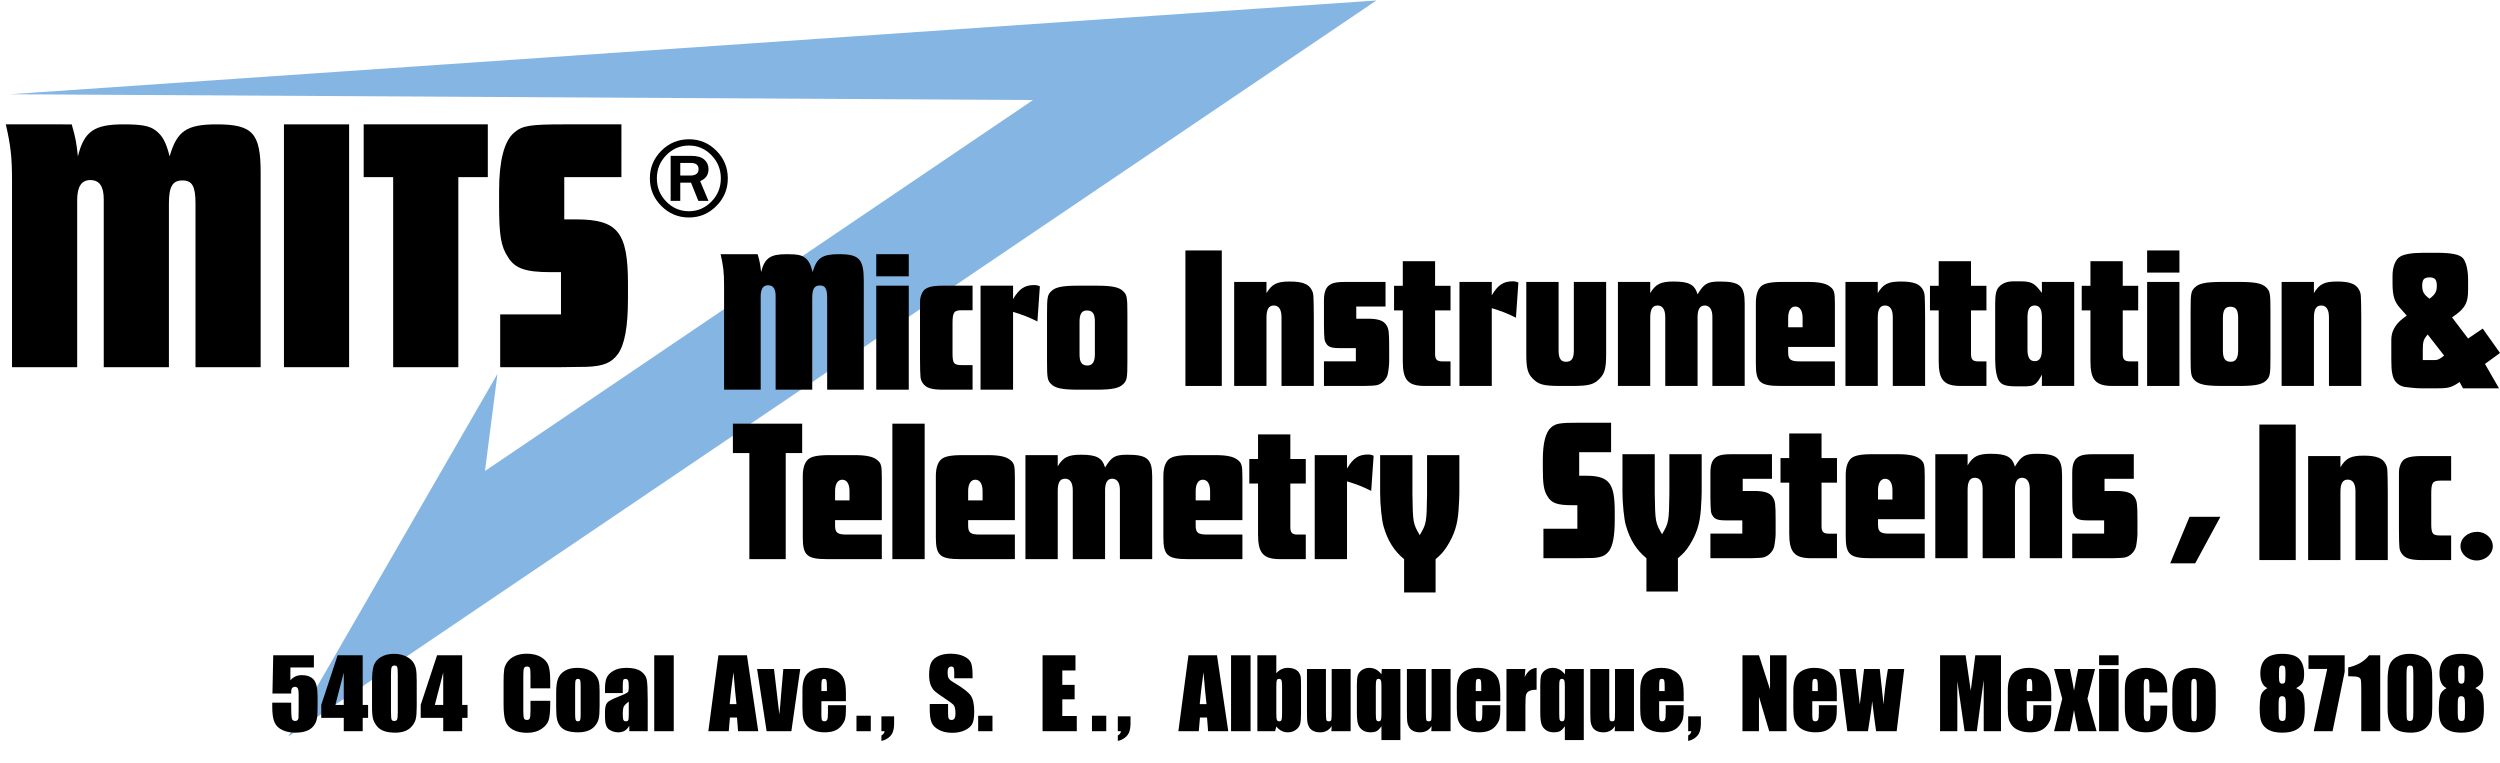 <?xml version="1.0" encoding="utf-8"?>
<!-- Generator: Adobe Illustrator 15.0.2, SVG Export Plug-In . SVG Version: 6.00 Build 0)  -->
<!DOCTYPE svg PUBLIC "-//W3C//DTD SVG 1.1//EN" "http://www.w3.org/Graphics/SVG/1.1/DTD/svg11.dtd">
<svg version="1.1" id="Layer_1" xmlns="http://www.w3.org/2000/svg" xmlns:xlink="http://www.w3.org/1999/xlink" x="0px" y="0px"
	 width="1353.64px" height="413.107px" viewBox="0 0 1353.64 413.107" enable-background="new 0 0 1353.64 413.107"
	 xml:space="preserve">
<g id="XMLID_1_">
	<g>
		<polygon fill="#85B6E3" points="559.313,54.174 5.325,51.034 745.254,0.25 156.079,398.8 269.357,202.426 262.597,255.02 		"/>
	</g>
	<g>
	</g>
</g>
<g>
	<path d="M38.831,67.338c2.168,7.491,2.562,10.053,3.351,17.346c3.351-13.601,8.87-17.346,24.639-17.346
		c9.855,0,14.192,0.789,17.543,3.351c3.745,2.957,5.52,6.308,7.49,13.995c3.942-13.798,9.265-17.346,25.428-17.346
		c19.515,0,23.851,4.731,23.851,26.019v105.456H105.85v-88.701c0-9.265-1.773-12.418-7.096-12.418s-7.293,3.351-7.293,12.418v88.701
		H56.177v-90.869c0-7.096-2.365-10.447-7.293-10.447c-4.73,0-7.096,3.548-7.096,10.841v90.475H6.505V97.3
		c0-12.418-0.789-18.726-3.351-29.961H38.831z"/>
	<path d="M189.03,67.338v131.475h-35.283V67.338H189.03z"/>
	<path d="M264.13,95.92h-15.967v102.893H212.88V95.92h-15.966V67.338h67.216V95.92z"/>
	<path d="M336.468,95.92h-30.946v22.865h6.308c22.668,0,28.187,6.899,28.187,34.889v8.082c0,15.178-1.773,24.639-5.321,29.764
		c-3.548,4.928-7.885,6.702-16.755,7.096c-3.351,0-3.351,0-14.39,0.197h-32.721v-28.582h32.918v-22.865h-5.519
		c-13.602,0-19.515-1.971-23.26-8.279c-3.745-5.716-4.73-11.827-4.73-27.793v-8.082c0-16.164,2.76-26.808,8.081-31.341
		c4.534-3.942,8.674-4.534,27.793-4.534h30.355V95.92z"/>
</g>
<g>
</g>
<g>
	<path d="M394.079,96.602c0,5.794-2.063,10.77-6.19,14.926c-4.127,4.157-9.077,6.235-14.852,6.235
		c-5.814,0-10.794-2.078-14.941-6.235c-4.146-4.156-6.22-9.142-6.22-14.956c0-5.813,2.068-10.794,6.205-14.941
		s9.142-6.221,15.016-6.221c5.774,0,10.715,2.074,14.822,6.221C392.025,85.778,394.079,90.768,394.079,96.602z M390.3,96.572
		c0-4.861-1.692-9.038-5.075-12.53c-3.383-3.492-7.436-5.238-12.158-5.238c-4.821,0-8.929,1.741-12.321,5.224
		c-3.394,3.482-5.09,7.664-5.09,12.545c0,4.921,1.701,9.118,5.104,12.59c3.402,3.473,7.485,5.208,12.247,5.208
		c4.723,0,8.785-1.735,12.188-5.208C388.598,105.69,390.3,101.493,390.3,96.572z M383.603,108.775h-5.476l-3.959-9.852h-5.833v9.852
		h-5.209V84.399h11.31c3.096,0,5.402,0.675,6.92,2.024c1.519,1.349,2.277,3.085,2.277,5.208c0,3.036-1.508,5.179-4.524,6.429
		L383.603,108.775z M368.335,95.054h5.356c3.036,0,4.554-1.161,4.554-3.482c0-2.222-1.389-3.333-4.166-3.333h-5.744V95.054z"/>
</g>
<g>
	<path d="M410.22,137.63c1.218,4.18,1.439,5.61,1.883,9.68c1.883-7.59,4.983-9.68,13.844-9.68c5.537,0,7.974,0.44,9.856,1.87
		c2.104,1.65,3.101,3.52,4.208,7.81c2.215-7.7,5.205-9.68,14.287-9.68c10.964,0,13.4,2.64,13.4,14.521V211h-19.824v-49.5
		c0-5.17-0.997-6.93-3.986-6.93c-2.99,0-4.099,1.87-4.099,6.93V211h-19.823v-50.71c0-3.96-1.329-5.83-4.098-5.83
		c-2.658,0-3.987,1.98-3.987,6.05V211h-19.824v-56.65c0-6.93-0.442-10.45-1.883-16.72H410.22z"/>
	<path d="M492.056,137.63v11.99h-17.608v-11.99H492.056z M492.056,154.68V211h-17.608v-56.32H492.056z"/>
	<path d="M526.607,167.99h-5.87c-4.208,0-4.983,1.1-4.983,7.15v15.84c0,5.94,0.665,6.71,5.316,6.71h5.537V211h-16.059
		c-6.312,0-9.192-0.99-10.964-3.63c-1.329-2.2-1.329-2.2-1.439-13.09v-26.95c0-5.5,0-5.5,0.554-7.26
		c1.218-4.07,3.986-5.39,11.96-5.39h15.948V167.99z"/>
	<path d="M548.533,154.68v7.26c3.323-5.61,6.313-7.59,11.407-7.59c1.107,0,1.772,0.11,3.102,0.66l-1.329,19.03
		c-5.205-2.53-7.531-3.41-13.18-5.17V211h-17.608v-56.32H548.533z"/>
	<path d="M593.603,154.68c8.417,0,12.183,0.77,14.397,2.86c2.215,2.09,2.437,3.19,2.437,12.87v24.97c0,9.57-0.222,10.67-2.437,12.76
		c-2.215,2.09-5.98,2.86-14.397,2.86h-9.745c-8.528,0-12.293-0.77-14.508-2.86c-2.216-2.09-2.437-3.19-2.437-12.76v-24.97
		c0-9.68,0.221-10.78,2.437-12.87c2.215-2.09,5.979-2.86,14.508-2.86H593.603z M592.828,174.15c0-4.29-1.219-6.05-4.319-6.05
		c-2.769,0-3.987,1.87-3.987,6.05v17.71c0,4.29,1.219,6.05,4.319,6.05c2.658,0,3.987-1.98,3.987-6.05V174.15z"/>
</g>
<g>
	<path d="M661.54,135.605v73.371h-19.69v-73.371H661.54z"/>
	<path d="M685.739,152.655v6.05c2.971-4.95,5.721-6.27,12.54-6.27c6.931,0,10.341,1.32,11.99,4.62c0.99,2.09,0.99,2.09,1.101,14.63
		v37.29h-17.49v-37.18c0-4.18-1.43-6.38-4.181-6.38c-2.75,0-3.96,2.09-3.96,6.6v36.96H668.25v-56.32H685.739z"/>
	<path d="M750.2,165.965h-15.841v6.6h6.16c5.61,0,8.58,0.99,10.12,3.41c1.32,2.09,1.54,3.63,1.54,12.21v7.7
		c0,1.54-0.439,5.28-0.77,6.71c-0.66,2.86-3.41,5.61-6.381,6.05c-0.88,0.11-1.76,0.22-6.159,0.33h-22.001v-13.31h17.271v-7.15h-8.58
		c-4.18,0-6.16-0.55-7.26-2.2c-1.21-1.76-1.32-2.09-1.431-10.23v-13.31c0-4.95,1.101-7.59,3.961-9.02c1.539-0.77,3.63-1.1,7.81-1.1
		H750.2V165.965z"/>
	<path d="M771.538,208.976c-9.13,0-11.99-3.19-11.99-13.31v-27.61h-4.729v-13.31h4.729v-13.31h17.49v13.31h8.36v13.31h-8.36v23.65
		c0,2.86,0.99,3.96,3.74,3.96h4.62v13.31H771.538z"/>
	<path d="M807.727,152.655v7.26c3.301-5.61,6.271-7.59,11.33-7.59c1.101,0,1.761,0.11,3.08,0.66l-1.319,19.03
		c-5.17-2.53-7.48-3.41-13.091-5.17v42.13h-17.489v-56.32H807.727z"/>
	<path d="M843.915,189.835c0,4.18,1.21,6.05,3.96,6.05c3.08,0,4.29-1.76,4.29-6.05v-37.18h17.49v39.05c0,7.7-0.77,10.56-3.52,13.31
		c-3.08,3.19-5.83,3.96-14.851,3.96h-6.489c-9.021,0-11.771-0.77-14.851-3.96c-2.75-2.75-3.52-5.5-3.52-13.31v-39.05h17.489V189.835
		z"/>
	<path d="M893.523,152.655v6.05c2.971-4.95,5.721-6.27,12.65-6.27c8.36,0,11.44,1.65,12.98,6.93c3.52-5.83,5.39-6.93,12.1-6.93
		c10.78,0,13.42,2.31,13.42,11.88v44.66h-17.49v-37.51c0-3.85-1.539-6.05-4.18-6.05c-2.53,0-3.85,2.09-3.85,6.27v37.29h-17.49
		v-37.18c0-4.18-1.43-6.38-4.18-6.38c-2.751,0-3.961,2.09-3.961,6.6v36.96h-17.489v-56.32H893.523z"/>
	<path d="M968.214,187.855v2.97c0,3.85,1.319,4.84,6.159,4.84h19.141v13.31h-29.37c-11.221,0-13.42-1.98-13.42-11.88v-3.3v-29.81
		c0-3.96,0.88-7.04,2.64-8.8c1.76-1.76,5.17-2.53,11.771-2.53h13.75c6.05,0,9.79,0.77,11.989,2.53c2.311,1.76,2.641,3.08,2.641,9.57
		v23.1H968.214z M976.023,177.186v-5.06c0-3.85-1.43-6.16-3.96-6.16c-2.42,0-3.85,2.31-3.85,6.16v5.06H976.023z"/>
	<path d="M1016.722,152.655v6.05c2.971-4.95,5.721-6.27,12.54-6.27c6.931,0,10.341,1.32,11.99,4.62c0.99,2.09,0.99,2.09,1.101,14.63
		v37.29h-17.49v-37.18c0-4.18-1.43-6.38-4.181-6.38c-2.75,0-3.96,2.09-3.96,6.6v36.96h-17.489v-56.32H1016.722z"/>
	<path d="M1061.711,208.976c-9.13,0-11.99-3.19-11.99-13.31v-27.61h-4.729v-13.31h4.729v-13.31h17.49v13.31h8.36v13.31h-8.36v23.65
		c0,2.86,0.99,3.96,3.74,3.96h4.62v13.31H1061.711z"/>
	<path d="M1123.091,208.976h-17.49v-6.16c-2.97,5.61-4.18,6.38-9.68,6.38h-3.521c-6.27,0-8.36-0.66-10.01-2.97
		c-1.32-1.98-2.09-6.38-2.09-11.66v-30.03c0-5.28,0.55-7.7,2.199-9.35c1.761-1.87,4.4-2.86,7.591-2.86h3.739
		c5.61,0,7.48,0.88,10.45,4.62l1.32,1.65v-5.94h17.49V208.976z M1105.601,171.795c0-4.4-1.21-6.38-3.96-6.38
		c-2.64,0-3.85,2.09-3.85,6.38v17.38c0,4.4,1.21,6.38,3.96,6.38c2.64,0,3.85-2.09,3.85-6.38V171.795z"/>
	<path d="M1143.877,208.976c-9.13,0-11.99-3.19-11.99-13.31v-27.61h-4.729v-13.31h4.729v-13.31h17.49v13.31h8.36v13.31h-8.36v23.65
		c0,2.86,0.99,3.96,3.74,3.96h4.62v13.31H1143.877z"/>
	<path d="M1180.066,135.605v11.99h-17.489v-11.99H1180.066z M1180.066,152.655v56.32h-17.489v-56.32H1180.066z"/>
	<path d="M1212.626,152.655c8.36,0,12.101,0.77,14.3,2.86c2.2,2.09,2.42,3.19,2.42,12.87v24.97c0,9.57-0.22,10.67-2.42,12.76
		c-2.199,2.09-5.939,2.86-14.3,2.86h-9.68c-8.471,0-12.21-0.77-14.41-2.86c-2.2-2.09-2.42-3.19-2.42-12.76v-24.97
		c0-9.68,0.22-10.78,2.42-12.87c2.2-2.09,5.939-2.86,14.41-2.86H1212.626z M1211.856,172.125c0-4.29-1.21-6.05-4.29-6.05
		c-2.75,0-3.96,1.87-3.96,6.05v17.71c0,4.29,1.21,6.05,4.29,6.05c2.64,0,3.96-1.98,3.96-6.05V172.125z"/>
	<path d="M1252.885,152.655v6.05c2.971-4.95,5.721-6.27,12.54-6.27c6.931,0,10.341,1.32,11.99,4.62c0.99,2.09,0.99,2.09,1.101,14.63
		v37.29h-17.49v-37.18c0-4.18-1.43-6.38-4.18-6.38c-2.751,0-3.961,2.09-3.961,6.6v36.96h-17.489v-56.32H1252.885z"/>
</g>
<g>
	<path d="M1353.641,191.11l-8.141,5.94l7.591,13.2h-19.471l-1.87-3.41c-4.29,2.97-6.05,3.41-11.77,3.41h-9.24
		c-2.42,0-6.71-0.44-8.91-0.77c-3.52-0.77-5.83-3.19-6.49-7.04c-0.439-2.2-0.55-3.96-0.55-7.81v-10.78c0-4.29,2.09-8.14,6.16-11.33
		l2.2-1.65l-3.521-3.96c-3.189-3.52-4.18-6.71-4.18-13.75v-3.85c0-4.73,1.54-8.8,4.07-10.34c2.09-1.32,6.489-2.09,12.319-2.09h7.7
		c7.811,0,12.32,0.88,14.08,2.97c1.65,1.87,2.75,6.38,2.75,11.44v5.94c0,6.27-1.54,9.35-6.27,12.87l-2.42,1.76l8.689,11.44
		l7.92-5.39L1353.641,191.11z M1319.431,154.81c0-3.41-0.99-4.62-3.96-4.62c-2.971,0-3.961,1.21-3.961,4.51
		c0,3.19,0.881,4.73,3.961,7.04C1318.55,159.43,1319.431,157.89,1319.431,154.81z M1314.48,181.1c-2.311,2.75-2.641,3.85-2.641,8.58
		v5.28h6.49c1.65,0,2.53-0.44,5.061-2.42L1314.48,181.1z"/>
</g>
<g>
	<path d="M434.34,245.33h-8.909v57.42h-19.69v-57.42h-8.91v-15.95h37.51V245.33z"/>
	<path d="M452.16,281.63v2.97c0,3.85,1.319,4.84,6.159,4.84h19.141v13.31h-29.37c-11.221,0-13.42-1.98-13.42-11.88v-3.3v-29.81
		c0-3.96,0.88-7.04,2.64-8.8c1.76-1.76,5.17-2.53,11.771-2.53h13.75c6.05,0,9.79,0.77,11.989,2.53c2.311,1.76,2.641,3.08,2.641,9.57
		v23.1H452.16z M459.97,270.96v-5.06c0-3.85-1.43-6.16-3.96-6.16c-2.42,0-3.85,2.31-3.85,6.16v5.06H459.97z"/>
	<path d="M500.668,229.38v73.371h-17.489V229.38H500.668z"/>
	<path d="M524.208,281.63v2.97c0,3.85,1.319,4.84,6.159,4.84h19.141v13.31h-29.37c-11.221,0-13.42-1.98-13.42-11.88v-3.3v-29.81
		c0-3.96,0.88-7.04,2.64-8.8c1.76-1.76,5.17-2.53,11.771-2.53h13.75c6.05,0,9.79,0.77,11.989,2.53c2.311,1.76,2.641,3.08,2.641,9.57
		v23.1H524.208z M532.018,270.96v-5.06c0-3.85-1.43-6.16-3.96-6.16c-2.42,0-3.85,2.31-3.85,6.16v5.06H532.018z"/>
	<path d="M572.716,246.43v6.05c2.971-4.95,5.721-6.27,12.65-6.27c8.36,0,11.44,1.65,12.98,6.93c3.52-5.83,5.39-6.93,12.1-6.93
		c10.78,0,13.42,2.31,13.42,11.88v44.66h-17.49v-37.51c0-3.85-1.54-6.05-4.18-6.05c-2.53,0-3.85,2.09-3.85,6.27v37.29h-17.49v-37.18
		c0-4.18-1.43-6.38-4.181-6.38c-2.75,0-3.96,2.09-3.96,6.6v36.96h-17.489v-56.32H572.716z"/>
	<path d="M647.406,281.63v2.97c0,3.85,1.319,4.84,6.159,4.84h19.141v13.31h-29.37c-11.221,0-13.42-1.98-13.42-11.88v-3.3v-29.81
		c0-3.96,0.88-7.04,2.64-8.8c1.76-1.76,5.17-2.53,11.771-2.53h13.75c6.05,0,9.79,0.77,11.989,2.53c2.311,1.76,2.641,3.08,2.641,9.57
		v23.1H647.406z M655.216,270.96v-5.06c0-3.85-1.43-6.16-3.96-6.16c-2.42,0-3.85,2.31-3.85,6.16v5.06H655.216z"/>
	<path d="M693.163,302.75c-9.13,0-11.99-3.19-11.99-13.31v-27.61h-4.729v-13.31h4.729v-13.31h17.49v13.31h8.36v13.31h-8.36v23.65
		c0,2.86,0.99,3.96,3.74,3.96h4.62v13.31H693.163z"/>
	<path d="M729.353,246.43v7.26c3.301-5.61,6.271-7.59,11.33-7.59c1.101,0,1.761,0.11,3.08,0.66l-1.319,19.03
		c-5.17-2.53-7.48-3.41-13.091-5.17v42.13h-17.489v-56.32H729.353z"/>
	<path d="M764.77,267.771c0.22,15.29,0.33,15.73,3.96,22c3.63-6.27,3.74-6.71,3.96-22v-21.34h17.49v20.46
		c0,1.54-0.11,4.73-0.439,9.46c-0.551,7.81-2.311,13.2-6.16,19.36c-1.98,3.08-3.19,4.4-6.271,7.04v18.04h-17.05v-18.04
		c-5.391-4.4-8.91-10.01-11.11-17.71c-0.99-3.19-1.87-11.99-1.87-18.15v-20.46h17.49V267.771z"/>
</g>
<g>
	<path d="M872.33,244.83h-17.27v12.76h3.52c12.65,0,15.73,3.85,15.73,19.47v4.51c0,8.47-0.99,13.75-2.971,16.61
		c-1.979,2.75-4.399,3.74-9.35,3.96c-1.87,0-1.87,0-8.03,0.11H835.7V286.3h18.37v-12.76h-3.08c-7.59,0-10.89-1.1-12.98-4.62
		c-2.09-3.19-2.64-6.6-2.64-15.51v-4.51c0-9.02,1.54-14.96,4.51-17.49c2.53-2.2,4.84-2.53,15.511-2.53h16.939V244.83z"/>
	<path d="M895.979,267.271c0.22,15.29,0.33,15.73,3.96,22c3.63-6.27,3.74-6.71,3.96-22v-21.34h17.49v20.46
		c0,1.54-0.11,4.73-0.439,9.46c-0.551,7.81-2.311,13.2-6.16,19.36c-1.98,3.08-3.19,4.4-6.271,7.04v18.04h-17.05v-18.04
		c-5.391-4.4-8.91-10.01-11.11-17.71c-0.99-3.19-1.87-11.99-1.87-18.15v-20.46h17.49V267.271z"/>
	<path d="M959.446,259.24h-15.841v6.6h6.16c5.61,0,8.58,0.99,10.12,3.41c1.32,2.09,1.54,3.63,1.54,12.21v7.7
		c0,1.54-0.439,5.28-0.77,6.71c-0.66,2.86-3.41,5.61-6.381,6.05c-0.88,0.11-1.76,0.22-6.159,0.33h-22.001v-13.31h17.271v-7.15h-8.58
		c-4.18,0-6.16-0.55-7.26-2.2c-1.21-1.76-1.32-2.09-1.431-10.23v-13.31c0-4.95,1.101-7.59,3.961-9.02c1.539-0.77,3.63-1.1,7.81-1.1
		h21.561V259.24z"/>
	<path d="M980.784,302.25c-9.13,0-11.99-3.19-11.99-13.31v-27.61h-4.729v-13.31h4.729v-13.31h17.49v13.31h8.36v13.31h-8.36v23.65
		c0,2.86,0.99,3.96,3.74,3.96h4.62v13.31H980.784z"/>
	<path d="M1016.864,281.13v2.97c0,3.85,1.319,4.84,6.159,4.84h19.141v13.31h-29.37c-11.221,0-13.42-1.98-13.42-11.88v-3.3v-29.81
		c0-3.96,0.88-7.04,2.64-8.8c1.76-1.76,5.17-2.53,11.771-2.53h13.75c6.05,0,9.79,0.77,11.989,2.53c2.311,1.76,2.641,3.08,2.641,9.57
		v23.1H1016.864z M1024.674,270.46v-5.06c0-3.85-1.43-6.16-3.96-6.16c-2.42,0-3.85,2.31-3.85,6.16v5.06H1024.674z"/>
	<path d="M1065.372,245.93v6.05c2.971-4.95,5.721-6.27,12.65-6.27c8.36,0,11.44,1.65,12.98,6.93c3.52-5.83,5.39-6.93,12.1-6.93
		c10.78,0,13.42,2.31,13.42,11.88v44.66h-17.49v-37.51c0-3.85-1.54-6.05-4.18-6.05c-2.53,0-3.85,2.09-3.85,6.27v37.29h-17.49v-37.18
		c0-4.18-1.43-6.38-4.181-6.38c-2.75,0-3.96,2.09-3.96,6.6v36.96h-17.489v-56.32H1065.372z"/>
	<path d="M1155.353,259.24h-15.841v6.6h6.16c5.61,0,8.58,0.99,10.12,3.41c1.32,2.09,1.54,3.63,1.54,12.21v7.7
		c0,1.54-0.439,5.28-0.77,6.71c-0.66,2.86-3.41,5.61-6.381,6.05c-0.88,0.11-1.76,0.22-6.159,0.33h-22.001v-13.31h17.271v-7.15h-8.58
		c-4.18,0-6.16-0.55-7.26-2.2c-1.21-1.76-1.32-2.09-1.431-10.23v-13.31c0-4.95,1.101-7.59,3.961-9.02c1.539-0.77,3.63-1.1,7.81-1.1
		h21.561V259.24z"/>
</g>
<g>
	<path d="M1202.25,279.82l-13.64,25.19h-13.53l10.45-25.19H1202.25z"/>
</g>
<g>
	<path d="M1243.04,229.88v73.371h-19.69V229.88H1243.04z"/>
	<path d="M1267.239,246.93v6.05c2.971-4.95,5.721-6.27,12.54-6.27c6.931,0,10.341,1.32,11.99,4.62c0.99,2.09,0.99,2.09,1.101,14.63
		v37.29h-17.49v-37.18c0-4.18-1.43-6.38-4.181-6.38c-2.75,0-3.96,2.09-3.96,6.6v36.96h-17.489v-56.32H1267.239z"/>
	<path d="M1327.189,260.24h-5.83c-4.18,0-4.949,1.1-4.949,7.15v15.84c0,5.94,0.659,6.71,5.279,6.71h5.5v13.31h-15.95
		c-6.27,0-9.13-0.99-10.89-3.63c-1.32-2.2-1.32-2.2-1.43-13.09v-26.95c0-5.5,0-5.5,0.55-7.26c1.21-4.07,3.96-5.39,11.88-5.39h15.84
		V260.24z"/>
	<path d="M1349.738,295.771c0,4.18-3.96,7.7-8.69,7.7c-4.84,0-8.8-3.52-8.8-7.7c0-4.4,3.96-7.81,9.021-7.81
		C1345.889,287.96,1349.738,291.48,1349.738,295.771z"/>
</g>
<g>
	<path d="M169.955,354.81v6.576h-12.721v6.982c1.591-1.879,3.64-2.818,6.145-2.818c2.827,0,4.964,0.791,6.411,2.374
		s2.171,4.625,2.171,9.128v5.865c0,2.911-0.14,5.049-0.419,6.411s-0.876,2.624-1.79,3.783s-2.188,2.048-3.821,2.666
		s-3.627,0.927-5.979,0.927c-2.641,0-4.968-0.461-6.982-1.384s-3.444-2.298-4.291-4.126s-1.27-4.655-1.27-8.48v-2.234h10.258v2.564
		c0,2.657,0.093,4.545,0.279,5.662s0.829,1.676,1.93,1.676c0.508,0,0.918-0.161,1.231-0.482s0.482-0.669,0.508-1.041
		s0.055-1.989,0.089-4.85v-8.15c0-1.54-0.161-2.59-0.482-3.148s-0.854-0.838-1.6-0.838c-0.474,0-0.872,0.144-1.193,0.432
		s-0.529,0.597-0.622,0.927s-0.14,1.096-0.14,2.298H147.51l0.432-20.719H169.955z"/>
	<path d="M196.387,354.81v26.863h2.92v7.008h-2.92v7.236h-10.258v-7.236h-12.188v-7.008l8.861-26.863H196.387z M186.129,381.673
		v-17.494l-4.532,17.494H186.129z"/>
	<path d="M225.637,368.724v13.711c0,3.114-0.169,5.383-0.508,6.805s-1.041,2.751-2.107,3.986s-2.353,2.124-3.859,2.666
		s-3.19,0.812-5.053,0.812c-2.454,0-4.494-0.283-6.119-0.851s-2.92-1.451-3.885-2.653s-1.65-2.467-2.057-3.796
		s-0.609-3.44-0.609-6.335v-14.346c0-3.774,0.326-6.602,0.978-8.48s1.946-3.386,3.885-4.52s4.287-1.701,7.046-1.701
		c2.251,0,4.266,0.394,6.043,1.181s3.106,1.748,3.986,2.882s1.477,2.412,1.79,3.834S225.637,365.61,225.637,368.724z
		 M215.379,365.271c0-2.184-0.105-3.551-0.317-4.101s-0.707-0.825-1.485-0.825c-0.762,0-1.266,0.292-1.511,0.876
		s-0.368,1.934-0.368,4.05v20.059c0,2.387,0.114,3.825,0.343,4.316s0.724,0.736,1.485,0.736s1.261-0.288,1.498-0.863
		s0.355-1.87,0.355-3.885V365.271z"/>
	<path d="M250.24,354.81v26.863h2.92v7.008h-2.92v7.236h-10.258v-7.236h-12.188v-7.008l8.861-26.863H250.24z M239.982,381.673
		v-17.494l-4.532,17.494H239.982z"/>
</g>
<g>
	<path d="M297.922,372.71h-10.689v-7.145c0-2.077-0.114-3.374-0.343-3.89c-0.229-0.515-0.732-0.772-1.511-0.772
		c-0.88,0-1.438,0.313-1.676,0.939s-0.355,1.98-0.355,4.062V385c0,1.997,0.118,3.301,0.355,3.91s0.771,0.914,1.6,0.914
		c0.796,0,1.316-0.305,1.562-0.916s0.368-2.045,0.368-4.302v-5.167h10.689v1.602c0,4.255-0.301,7.272-0.901,9.053
		s-1.93,3.34-3.986,4.679s-4.592,2.009-7.604,2.009c-3.132,0-5.713-0.567-7.744-1.701s-3.377-2.704-4.037-4.71
		s-0.99-5.023-0.99-9.052v-12.01c0-2.962,0.102-5.184,0.305-6.665c0.203-1.48,0.809-2.907,1.815-4.278s2.403-2.45,4.189-3.237
		s3.838-1.181,6.157-1.181c3.148,0,5.747,0.608,7.795,1.825c2.048,1.218,3.394,2.735,4.037,4.553
		c0.644,1.816,0.965,4.644,0.965,8.48V372.71z"/>
	<path d="M324.658,374.056v8.252c0,3.03-0.152,5.252-0.457,6.665s-0.956,2.733-1.955,3.961s-2.281,2.133-3.847,2.717
		s-3.364,0.876-5.396,0.876c-2.269,0-4.189-0.25-5.764-0.749s-2.797-1.253-3.669-2.26s-1.494-2.226-1.866-3.656
		s-0.559-3.576-0.559-6.437v-8.633c0-3.131,0.339-5.577,1.016-7.338s1.896-3.174,3.656-4.24s4.012-1.6,6.754-1.6
		c2.302,0,4.278,0.343,5.929,1.028s2.924,1.578,3.821,2.679s1.511,2.234,1.841,3.402S324.658,371.669,324.658,374.056z
		 M314.4,371.517c0-1.727-0.093-2.813-0.279-3.263c-0.187-0.448-0.584-0.673-1.193-0.673s-1.016,0.225-1.219,0.673
		c-0.203,0.449-0.305,1.536-0.305,3.263v15.209c0,1.591,0.102,2.628,0.305,3.11s0.601,0.724,1.193,0.724
		c0.609,0,1.012-0.22,1.206-0.66s0.292-1.388,0.292-2.844V371.517z"/>
	<path d="M337.201,375.275h-9.623v-2.26c0-2.606,0.301-4.616,0.901-6.03c0.601-1.413,1.807-2.662,3.618-3.745
		s4.164-1.625,7.059-1.625c3.47,0,6.085,0.614,7.846,1.841c1.761,1.228,2.818,2.734,3.174,4.52
		c0.355,1.786,0.533,5.463,0.533,11.032v16.91h-9.979v-3.002c-0.626,1.203-1.435,2.106-2.425,2.708
		c-0.99,0.603-2.171,0.903-3.542,0.903c-1.794,0-3.44-0.504-4.938-1.511s-2.247-3.212-2.247-6.614v-2.768
		c0-2.522,0.397-4.24,1.193-5.154s2.768-1.98,5.916-3.199c3.368-1.32,5.171-2.209,5.408-2.666s0.355-1.388,0.355-2.793
		c0-1.761-0.131-2.907-0.394-3.44s-0.698-0.8-1.308-0.8c-0.694,0-1.126,0.225-1.295,0.673c-0.169,0.449-0.254,1.612-0.254,3.491
		V375.275z M340.451,379.896c-1.642,1.202-2.594,2.209-2.856,3.021s-0.394,1.98-0.394,3.504c0,1.743,0.114,2.869,0.343,3.377
		s0.682,0.762,1.358,0.762c0.644,0,1.062-0.199,1.257-0.597s0.292-1.443,0.292-3.136V379.896z"/>
	<path d="M364.801,354.81v41.107h-10.562V354.81H364.801z"/>
</g>
<g>
	<path d="M404.441,354.81l6.112,41.107h-10.925l-0.573-7.389h-3.823l-0.643,7.389h-11.052l5.452-41.107H404.441z M398.775,381.242
		c-0.541-4.656-1.084-10.411-1.628-17.266c-1.089,7.872-1.773,13.627-2.052,17.266H398.775z"/>
	<path d="M433.291,362.224l-4.799,33.693h-13.406l-5.154-33.693h9.16l2.888,24.604c0.227-1.81,0.611-6.218,1.156-13.225
		c0.291-3.911,0.623-7.704,0.995-11.379H433.291z"/>
	<path d="M458.021,379.667h-13.279v7.287c0,1.523,0.11,2.505,0.33,2.945s0.644,0.66,1.27,0.66c0.778,0,1.299-0.292,1.562-0.876
		s0.394-1.714,0.394-3.39v-4.443h9.725v2.488c0,2.082-0.131,3.682-0.394,4.799s-0.876,2.311-1.841,3.58s-2.188,2.222-3.669,2.856
		s-3.339,0.952-5.573,0.952c-2.167,0-4.079-0.313-5.738-0.939s-2.949-1.485-3.872-2.577s-1.562-2.294-1.917-3.605
		s-0.533-3.221-0.533-5.726v-9.826c0-2.945,0.397-5.269,1.193-6.97s2.099-3.004,3.91-3.91c1.812-0.905,3.894-1.358,6.246-1.358
		c2.878,0,5.252,0.546,7.122,1.638s3.183,2.539,3.936,4.342s1.13,4.338,1.13,7.604V379.667z M447.738,374.183v-2.463
		c0-1.743-0.093-2.869-0.279-3.377s-0.567-0.762-1.143-0.762c-0.711,0-1.151,0.216-1.32,0.647s-0.254,1.596-0.254,3.491v2.463
		H447.738z"/>
</g>
<g>
	<path d="M471.488,387.539v8.379h-7.744v-8.379H471.488z"/>
</g>
<g>
	<path d="M598.988,387.539v8.379h-7.744v-8.379H598.988z"/>
</g>
<g>
	<path d="M484.125,387.869v3.682c0,1.93-0.229,3.513-0.686,4.748s-1.248,2.285-2.374,3.148s-2.399,1.438-3.821,1.727v-2.945
		c1.016-0.575,1.591-1.346,1.727-2.311h-1.727v-8.049H484.125z"/>
</g>
<g>
	<path d="M612.125,387.869v3.682c0,1.93-0.229,3.513-0.686,4.748s-1.248,2.285-2.374,3.148s-2.399,1.438-3.821,1.727v-2.945
		c1.016-0.575,1.591-1.346,1.727-2.311h-1.727v-8.049H612.125z"/>
</g>
<g>
	<path d="M526.611,367.251h-9.928v-3.047c0-1.422-0.127-2.327-0.381-2.717s-0.677-0.584-1.27-0.584c-0.644,0-1.13,0.263-1.46,0.788
		s-0.495,1.32-0.495,2.389c0,1.371,0.186,2.404,0.557,3.1c0.354,0.694,1.361,1.532,3.021,2.513c4.759,2.824,7.756,5.142,8.991,6.953
		s1.854,4.731,1.854,8.76c0,2.929-0.343,5.087-1.028,6.475s-2.01,2.552-3.974,3.491s-4.249,1.409-6.855,1.409
		c-2.86,0-5.303-0.542-7.325-1.625s-3.348-2.463-3.974-4.139s-0.939-4.054-0.939-7.135v-2.691h9.928v5.002
		c0,1.54,0.14,2.53,0.419,2.971s0.774,0.66,1.485,0.66s1.24-0.279,1.587-0.838s0.521-1.388,0.521-2.488
		c0-2.421-0.33-4.003-0.99-4.748c-0.677-0.745-2.345-1.989-5.002-3.732c-2.657-1.761-4.418-3.038-5.281-3.834
		s-1.578-1.896-2.146-3.301s-0.851-3.199-0.851-5.383c0-3.148,0.402-5.45,1.206-6.906s2.104-2.594,3.897-3.415
		c1.794-0.82,3.961-1.231,6.5-1.231c2.776,0,5.142,0.448,7.097,1.346s3.25,2.027,3.885,3.39c0.635,1.363,0.952,3.678,0.952,6.944
		V367.251z"/>
	<path d="M537.377,387.539v8.379h-7.744v-8.379H537.377z"/>
</g>
<g>
	<path d="M564.499,354.81h17.824v8.227h-7.135v7.795h6.678v7.82h-6.678v9.039h7.846v8.227h-18.535V354.81z"/>
</g>
<g>
	<path d="M658.941,354.81l6.112,41.107h-10.925l-0.573-7.389h-3.823l-0.643,7.389h-11.052l5.452-41.107H658.941z M653.275,381.242
		c-0.541-4.656-1.084-10.411-1.628-17.266c-1.089,7.871-1.773,13.627-2.052,17.266H653.275z"/>
	<path d="M677.127,354.81v41.107h-10.562V354.81H677.127z"/>
	<path d="M691.066,354.81v9.731c0.847-0.984,1.79-1.718,2.831-2.201s2.171-0.726,3.39-0.726c1.405,0,2.624,0.22,3.656,0.66
		s1.819,1.058,2.361,1.854s0.867,1.574,0.978,2.336s0.165,2.387,0.165,4.875v15.184c0,2.472-0.165,4.312-0.495,5.522
		s-1.104,2.26-2.323,3.148s-2.666,1.333-4.342,1.333c-1.202,0-2.323-0.263-3.364-0.789c-1.041-0.525-1.993-1.314-2.856-2.365
		l-0.66,2.545h-9.598V354.81H691.066z M694.189,371.796c0-1.743-0.11-2.882-0.33-3.415s-0.651-0.8-1.295-0.8
		c-0.626,0-1.032,0.232-1.219,0.698s-0.279,1.638-0.279,3.517v14.523c0,1.812,0.105,2.971,0.317,3.479s0.631,0.762,1.257,0.762
		c0.644,0,1.062-0.263,1.257-0.787s0.292-1.786,0.292-3.783V371.796z"/>
	<path d="M731.311,362.224v33.693h-10.436l0.178-2.799c-0.711,1.136-1.587,1.988-2.628,2.556c-1.041,0.568-2.238,0.853-3.593,0.853
		c-1.54,0-2.818-0.271-3.834-0.812s-1.765-1.261-2.247-2.158s-0.783-1.832-0.901-2.806s-0.178-2.907-0.178-5.802v-22.725h10.258
		v22.928c0,2.624,0.08,4.181,0.241,4.672s0.597,0.736,1.308,0.736c0.762,0,1.215-0.254,1.358-0.762s0.216-2.142,0.216-4.9v-22.674
		H731.311z"/>
	<path d="M758.25,362.224v38.492h-10.258v-7.521c-0.999,1.458-1.917,2.378-2.755,2.76s-1.875,0.572-3.11,0.572
		c-1.794,0-3.279-0.423-4.456-1.27s-1.968-1.942-2.374-3.288s-0.609-3.406-0.609-6.183v-14.854c0-2.285,0.152-3.99,0.457-5.116
		c0.305-1.125,1.037-2.107,2.196-2.945s2.535-1.257,4.126-1.257c1.286,0,2.472,0.288,3.555,0.864
		c1.083,0.578,2.073,1.451,2.971,2.621l0.178-2.876H758.25z M747.992,371.39c0-1.489-0.114-2.497-0.343-3.021
		s-0.639-0.787-1.231-0.787c-0.575,0-0.965,0.229-1.168,0.686s-0.305,1.498-0.305,3.123v15.006c0,1.812,0.102,2.958,0.305,3.44
		s0.618,0.724,1.244,0.724c0.593,0,0.99-0.25,1.193-0.749s0.305-1.587,0.305-3.263V371.39z"/>
	<path d="M785.418,362.224v33.693h-10.436l0.178-2.799c-0.711,1.136-1.587,1.988-2.628,2.556c-1.041,0.568-2.238,0.853-3.593,0.853
		c-1.54,0-2.818-0.271-3.834-0.812s-1.765-1.261-2.247-2.158s-0.783-1.832-0.901-2.806s-0.178-2.907-0.178-5.802v-22.725h10.258
		v22.928c0,2.624,0.08,4.181,0.241,4.672s0.597,0.736,1.308,0.736c0.762,0,1.215-0.254,1.358-0.762s0.216-2.142,0.216-4.9v-22.674
		H785.418z"/>
	<path d="M812.332,379.667h-13.279v7.287c0,1.523,0.11,2.505,0.33,2.945s0.644,0.66,1.27,0.66c0.778,0,1.299-0.292,1.562-0.876
		s0.394-1.714,0.394-3.39v-4.443h9.725v2.488c0,2.082-0.131,3.682-0.394,4.799s-0.876,2.311-1.841,3.58s-2.188,2.222-3.669,2.856
		s-3.339,0.952-5.573,0.952c-2.167,0-4.079-0.313-5.738-0.939s-2.949-1.485-3.872-2.577s-1.562-2.294-1.917-3.605
		s-0.533-3.221-0.533-5.726v-9.826c0-2.945,0.397-5.269,1.193-6.97s2.099-3.004,3.91-3.91c1.812-0.905,3.894-1.358,6.246-1.358
		c2.878,0,5.252,0.546,7.122,1.638s3.183,2.539,3.936,4.342s1.13,4.338,1.13,7.604V379.667z M802.049,374.183v-2.463
		c0-1.743-0.093-2.869-0.279-3.377s-0.567-0.762-1.143-0.762c-0.711,0-1.151,0.216-1.32,0.647s-0.254,1.596-0.254,3.491v2.463
		H802.049z"/>
	<path d="M825.941,362.224l-0.406,4.431c1.489-3.173,3.647-4.854,6.475-5.04v11.857c-1.879,0-3.259,0.254-4.139,0.762
		s-1.422,1.215-1.625,2.12s-0.305,2.992-0.305,6.259v13.305h-10.258v-33.693H825.941z"/>
	<path d="M857.553,362.224v38.492h-10.258v-7.521c-0.999,1.458-1.917,2.378-2.755,2.76s-1.875,0.572-3.11,0.572
		c-1.794,0-3.279-0.423-4.456-1.27s-1.968-1.942-2.374-3.288s-0.609-3.406-0.609-6.183v-14.854c0-2.285,0.152-3.99,0.457-5.116
		c0.305-1.125,1.037-2.107,2.196-2.945s2.535-1.257,4.126-1.257c1.286,0,2.472,0.288,3.555,0.864
		c1.083,0.578,2.073,1.451,2.971,2.621l0.178-2.876H857.553z M847.295,371.39c0-1.489-0.114-2.497-0.343-3.021
		s-0.639-0.787-1.231-0.787c-0.575,0-0.965,0.229-1.168,0.686s-0.305,1.498-0.305,3.123v15.006c0,1.812,0.102,2.958,0.305,3.44
		s0.618,0.724,1.244,0.724c0.593,0,0.99-0.25,1.193-0.749s0.305-1.587,0.305-3.263V371.39z"/>
	<path d="M884.721,362.224v33.693h-10.436l0.178-2.799c-0.711,1.136-1.587,1.988-2.628,2.556c-1.041,0.568-2.238,0.853-3.593,0.853
		c-1.54,0-2.818-0.271-3.834-0.812s-1.765-1.261-2.247-2.158s-0.783-1.832-0.901-2.806s-0.178-2.907-0.178-5.802v-22.725h10.258
		v22.928c0,2.624,0.08,4.181,0.241,4.672s0.597,0.736,1.308,0.736c0.762,0,1.215-0.254,1.358-0.762s0.216-2.142,0.216-4.9v-22.674
		H884.721z"/>
	<path d="M911.635,379.667h-13.279v7.287c0,1.523,0.11,2.505,0.33,2.945s0.644,0.66,1.27,0.66c0.778,0,1.299-0.292,1.562-0.876
		s0.394-1.714,0.394-3.39v-4.443h9.725v2.488c0,2.082-0.131,3.682-0.394,4.799s-0.876,2.311-1.841,3.58s-2.188,2.222-3.669,2.856
		s-3.339,0.952-5.573,0.952c-2.167,0-4.079-0.313-5.738-0.939s-2.949-1.485-3.872-2.577s-1.562-2.294-1.917-3.605
		s-0.533-3.221-0.533-5.726v-9.826c0-2.945,0.397-5.269,1.193-6.97s2.099-3.004,3.91-3.91c1.812-0.905,3.894-1.358,6.246-1.358
		c2.878,0,5.252,0.546,7.122,1.638s3.183,2.539,3.936,4.342s1.13,4.338,1.13,7.604V379.667z M901.352,374.183v-2.463
		c0-1.743-0.093-2.869-0.279-3.377s-0.567-0.762-1.143-0.762c-0.711,0-1.151,0.216-1.32,0.647s-0.254,1.596-0.254,3.491v2.463
		H901.352z"/>
	<path d="M920.953,387.869v3.682c0,1.93-0.229,3.513-0.686,4.748s-1.248,2.285-2.374,3.148s-2.399,1.438-3.821,1.727v-2.945
		c1.016-0.575,1.591-1.346,1.727-2.311h-1.727v-8.049H920.953z"/>
</g>
<g>
	<path d="M967.33,354.81v41.107h-9.369L952.4,377.23v18.688h-8.938V354.81h8.938l5.992,18.51v-18.51H967.33z"/>
	<path d="M994.549,379.667H981.27v7.287c0,1.523,0.11,2.505,0.33,2.945s0.644,0.66,1.27,0.66c0.778,0,1.299-0.292,1.562-0.876
		s0.394-1.714,0.394-3.39v-4.443h9.725v2.488c0,2.082-0.131,3.682-0.394,4.799s-0.876,2.311-1.841,3.58s-2.188,2.222-3.669,2.856
		s-3.339,0.952-5.573,0.952c-2.167,0-4.079-0.313-5.738-0.939s-2.949-1.485-3.872-2.577s-1.562-2.294-1.917-3.605
		s-0.533-3.221-0.533-5.726v-9.826c0-2.945,0.397-5.269,1.193-6.97s2.099-3.004,3.91-3.91c1.812-0.905,3.894-1.358,6.246-1.358
		c2.878,0,5.252,0.546,7.122,1.638s3.183,2.539,3.936,4.342s1.13,4.338,1.13,7.604V379.667z M984.266,374.183v-2.463
		c0-1.743-0.093-2.869-0.279-3.377s-0.567-0.762-1.143-0.762c-0.711,0-1.151,0.216-1.32,0.647s-0.254,1.596-0.254,3.491v2.463
		H984.266z"/>
	<path d="M1031.061,362.224l-4.094,33.693h-11.135c-0.605-4.116-1.314-9.541-2.126-16.275c-0.278,2.963-0.662,5.95-1.152,8.963
		l-1.126,7.312h-11.16l-4.348-33.693h8.841c0.068,0.88,0.815,7.312,2.242,19.297c0.112-1.233,0.881-7.666,2.304-19.297h8.494
		l2.075,19.297c0.328-5.635,1.113-12.067,2.353-19.297H1031.061z"/>
</g>
<g>
	<path d="M1083.445,354.81v41.107h-9.344l-0.013-27.752l-3.72,27.752h-6.627l-3.923-27.117l-0.013,27.117h-9.344V354.81h13.832
		c0.41,2.472,0.833,5.384,1.269,8.739l1.518,10.456l2.456-19.195H1083.445z"/>
	<path d="M1110.664,379.667h-13.279v7.287c0,1.523,0.11,2.505,0.33,2.945s0.644,0.66,1.27,0.66c0.778,0,1.299-0.292,1.562-0.876
		s0.394-1.714,0.394-3.39v-4.443h9.725v2.488c0,2.082-0.131,3.682-0.394,4.799s-0.876,2.311-1.841,3.58s-2.188,2.222-3.669,2.856
		s-3.339,0.952-5.573,0.952c-2.167,0-4.079-0.313-5.738-0.939s-2.949-1.485-3.872-2.577s-1.562-2.294-1.917-3.605
		s-0.533-3.221-0.533-5.726v-9.826c0-2.945,0.397-5.269,1.193-6.97s2.099-3.004,3.91-3.91c1.812-0.905,3.894-1.358,6.246-1.358
		c2.878,0,5.252,0.546,7.122,1.638s3.183,2.539,3.936,4.342s1.13,4.338,1.13,7.604V379.667z M1100.381,374.183v-2.463
		c0-1.743-0.093-2.869-0.279-3.377s-0.567-0.762-1.143-0.762c-0.711,0-1.151,0.216-1.32,0.647s-0.254,1.596-0.254,3.491v2.463
		H1100.381z"/>
	<path d="M1134.354,362.224l-4.088,16.098l4.951,17.596h-9.973c-0.99-4.444-1.741-8.271-2.253-11.477
		c-0.684,4.004-1.426,7.829-2.228,11.477h-8.576l4.418-17.596l-4.418-16.098h8.576c1.383,6.888,2.125,10.798,2.228,11.73
		c0.99-5.751,1.741-9.661,2.253-11.73H1134.354z"/>
	<path d="M1147.125,354.81v5.357h-10.562v-5.357H1147.125z M1147.125,362.224v33.693h-10.562v-33.693H1147.125z"/>
	<path d="M1173.48,374.945h-9.674v-3.885c0-1.354-0.11-2.272-0.33-2.755s-0.626-0.724-1.219-0.724s-0.99,0.212-1.193,0.635
		s-0.305,1.371-0.305,2.844v15.895c0,1.202,0.152,2.104,0.457,2.704s0.753,0.901,1.346,0.901c0.694,0,1.164-0.313,1.409-0.939
		s0.368-1.812,0.368-3.555v-4.012h9.141c-0.017,2.691-0.114,4.71-0.292,6.056s-0.745,2.726-1.701,4.139s-2.205,2.479-3.745,3.199
		s-3.444,1.079-5.713,1.079c-2.895,0-5.188-0.495-6.881-1.485s-2.891-2.378-3.593-4.164s-1.054-4.32-1.054-7.604v-9.572
		c0-2.86,0.288-5.019,0.863-6.475s1.803-2.755,3.682-3.897s4.164-1.714,6.855-1.714c2.675,0,4.96,0.567,6.855,1.701
		s3.157,2.564,3.783,4.291S1173.48,371.78,1173.48,374.945z"/>
	<path d="M1199.734,374.056v8.252c0,3.03-0.152,5.252-0.457,6.665s-0.956,2.733-1.955,3.961s-2.281,2.133-3.847,2.717
		s-3.364,0.876-5.396,0.876c-2.269,0-4.189-0.25-5.764-0.749s-2.797-1.253-3.669-2.26s-1.494-2.226-1.866-3.656
		s-0.559-3.576-0.559-6.437v-8.633c0-3.132,0.339-5.577,1.016-7.338s1.896-3.174,3.656-4.24s4.012-1.6,6.754-1.6
		c2.302,0,4.278,0.343,5.929,1.028s2.924,1.578,3.821,2.679s1.511,2.234,1.841,3.402S1199.734,371.669,1199.734,374.056z
		 M1189.477,371.517c0-1.727-0.093-2.813-0.279-3.263c-0.187-0.448-0.584-0.673-1.193-0.673s-1.016,0.225-1.219,0.673
		c-0.203,0.449-0.305,1.536-0.305,3.263v15.209c0,1.591,0.102,2.628,0.305,3.11s0.601,0.724,1.193,0.724
		c0.609,0,1.012-0.22,1.206-0.66s0.292-1.388,0.292-2.844V371.517z"/>
</g>
<g>
	<path d="M1243.234,372.596c1.507,0.609,2.666,1.521,3.479,2.731s1.219,4.094,1.219,8.649c0,3.32-0.321,5.767-0.965,7.342
		s-1.896,2.866-3.758,3.874s-4.358,1.512-7.49,1.512c-3.047,0-5.459-0.482-7.236-1.448c-1.777-0.965-3.051-2.244-3.821-3.836
		s-1.155-4.242-1.155-7.951c0-2.49,0.19-4.649,0.571-6.479c0.381-1.828,1.578-3.294,3.593-4.395
		c-1.27-0.608-2.222-1.577-2.856-2.905s-0.952-3.015-0.952-5.062c0-3.535,0.981-6.188,2.945-7.955s4.9-2.651,8.811-2.651
		c4.52,0,7.643,0.938,9.369,2.816s2.59,4.559,2.59,8.044c0,2.216-0.283,3.814-0.851,4.795
		C1246.158,370.66,1244.995,371.632,1243.234,372.596z M1237.674,380.861c0-1.574-0.161-2.619-0.482-3.136s-0.829-0.774-1.523-0.774
		c-0.677,0-1.164,0.25-1.46,0.749s-0.444,1.553-0.444,3.161v5.332c0,1.777,0.165,2.92,0.495,3.428s0.851,0.762,1.562,0.762
		c0.728,0,1.219-0.258,1.473-0.774s0.381-1.68,0.381-3.491V380.861z M1237.471,363.773c0-1.388-0.123-2.306-0.368-2.755
		c-0.245-0.448-0.715-0.673-1.409-0.673c-0.677,0-1.134,0.241-1.371,0.724s-0.355,1.384-0.355,2.704v3.123
		c0,1.235,0.136,2.091,0.406,2.564s0.728,0.711,1.371,0.711c0.677,0,1.134-0.232,1.371-0.698s0.355-1.426,0.355-2.882V363.773z"/>
	<path d="M1269.539,354.81v8.956l-6.551,32.151h-10.207l7.3-33.719h-10.144v-7.389H1269.539z"/>
	<path d="M1288.785,354.81v41.107h-10.258v-22.039c0-3.183-0.076-5.095-0.229-5.738s-0.571-1.13-1.257-1.46
		s-2.213-0.495-4.583-0.495h-1.016v-4.792c4.96-1.068,8.726-3.262,11.299-6.583H1288.785z"/>
	<path d="M1316.969,368.724v13.711c0,3.114-0.169,5.383-0.508,6.805s-1.041,2.751-2.107,3.986s-2.353,2.124-3.859,2.666
		s-3.19,0.812-5.053,0.812c-2.454,0-4.494-0.283-6.119-0.851s-2.92-1.451-3.885-2.653s-1.65-2.467-2.057-3.796
		s-0.609-3.44-0.609-6.335v-14.346c0-3.774,0.326-6.602,0.978-8.48s1.946-3.386,3.885-4.52s4.287-1.701,7.046-1.701
		c2.251,0,4.266,0.394,6.043,1.181s3.106,1.748,3.986,2.882s1.477,2.412,1.79,3.834S1316.969,365.61,1316.969,368.724z
		 M1306.711,365.271c0-2.184-0.105-3.55-0.317-4.101c-0.212-0.55-0.707-0.825-1.485-0.825c-0.762,0-1.266,0.292-1.511,0.876
		s-0.368,1.934-0.368,4.05v20.059c0,2.387,0.114,3.825,0.343,4.316s0.724,0.736,1.485,0.736s1.261-0.288,1.498-0.863
		s0.355-1.87,0.355-3.885V365.271z"/>
	<path d="M1340.227,372.596c1.507,0.609,2.666,1.521,3.479,2.731s1.219,4.094,1.219,8.649c0,3.32-0.321,5.767-0.965,7.342
		s-1.896,2.866-3.758,3.874s-4.358,1.512-7.49,1.512c-3.047,0-5.459-0.482-7.236-1.448c-1.777-0.965-3.051-2.244-3.821-3.836
		s-1.155-4.242-1.155-7.951c0-2.49,0.19-4.649,0.571-6.479c0.381-1.828,1.578-3.294,3.593-4.395
		c-1.27-0.608-2.222-1.577-2.856-2.905s-0.952-3.015-0.952-5.062c0-3.535,0.981-6.188,2.945-7.955s4.9-2.651,8.811-2.651
		c4.52,0,7.643,0.938,9.369,2.816s2.59,4.559,2.59,8.044c0,2.216-0.283,3.814-0.851,4.795
		C1343.15,370.66,1341.987,371.632,1340.227,372.596z M1334.666,380.861c0-1.574-0.161-2.619-0.482-3.136s-0.829-0.774-1.523-0.774
		c-0.677,0-1.164,0.25-1.46,0.749s-0.444,1.553-0.444,3.161v5.332c0,1.777,0.165,2.92,0.495,3.428s0.851,0.762,1.562,0.762
		c0.728,0,1.219-0.258,1.473-0.774s0.381-1.68,0.381-3.491V380.861z M1334.463,363.773c0-1.388-0.123-2.306-0.368-2.755
		c-0.245-0.448-0.715-0.673-1.409-0.673c-0.677,0-1.134,0.241-1.371,0.724s-0.355,1.384-0.355,2.704v3.123
		c0,1.235,0.136,2.091,0.406,2.564s0.728,0.711,1.371,0.711c0.677,0,1.134-0.232,1.371-0.698s0.355-1.426,0.355-2.882V363.773z"/>
</g>
</svg>

